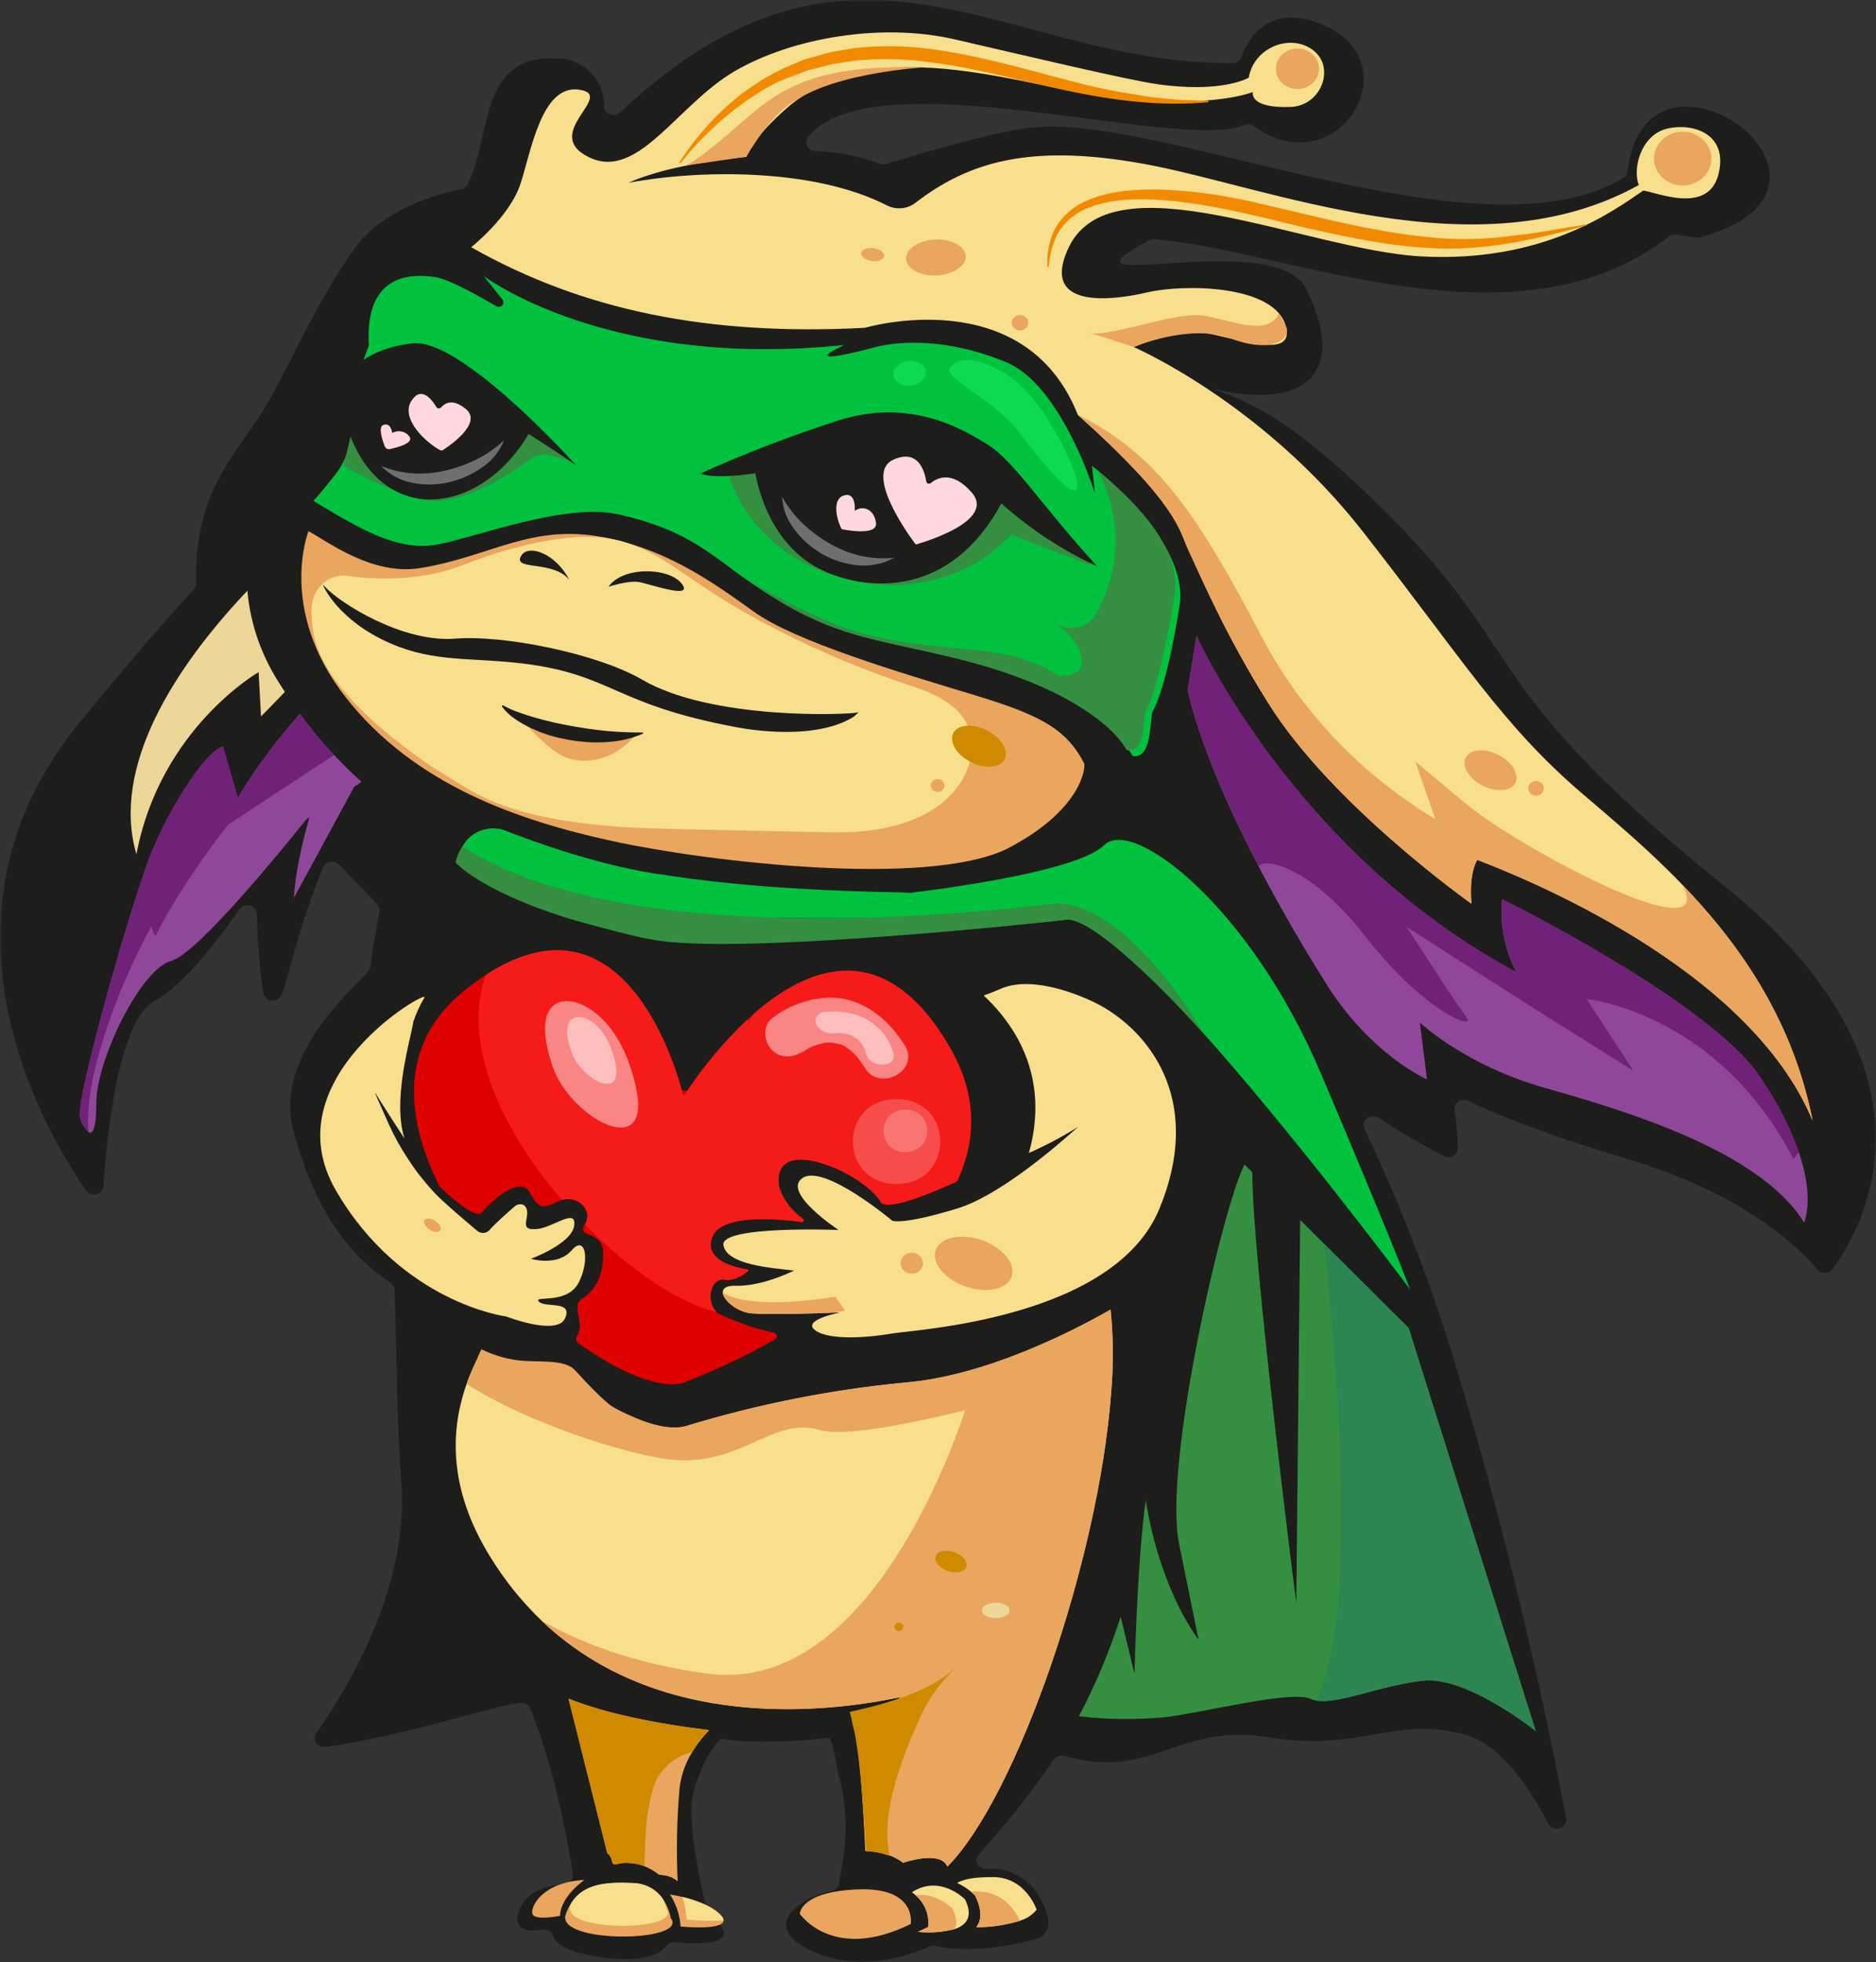 <svg width="420" height="439" viewBox="0 0 420 439" fill="none" xmlns="http://www.w3.org/2000/svg">
<rect x="0" y="0" width="420" height="439" fill="#333333" stroke="none"/>
<mask id="mask0_179_1056" style="mask-type:luminance" maskUnits="userSpaceOnUse" x="0" y="0" width="420" height="439">
<path d="M0.077 0H419.924V439H0.077V0Z" fill="white"/>
</mask>
<g mask="url(#mask0_179_1056)">
<path d="M17.641 161.865C27.427 149.858 35.996 139.968 43.401 131.853C43.745 131.484 43.924 131.004 43.898 130.515C43.857 129.25 43.857 128.082 43.898 127.013C44.628 107.878 54.11 100.361 59.945 90.111C65.779 79.86 71.614 66.193 79.636 55.259C85.493 47.286 96.766 43.679 103.301 42.303C103.622 42.241 103.923 42.107 104.177 41.912C104.431 41.717 104.631 41.467 104.758 41.183C110.524 28.607 107.09 10.972 126.752 13.241C126.872 13.254 126.991 13.276 127.107 13.307C129.501 13.942 131.598 15.309 133.069 17.191C134.537 19.073 135.291 21.361 135.211 23.691C135.196 24.089 135.312 24.481 135.541 24.817C135.767 25.153 136.098 25.416 136.488 25.574C136.878 25.732 137.311 25.776 137.726 25.701C138.144 25.625 138.527 25.434 138.826 25.152C191.503 -24.202 224.72 14.323 275.908 14.143C276.359 14.14 276.799 14.004 277.163 13.754C277.527 13.503 277.797 13.151 277.934 12.747C279.149 9.226 283.515 0.513 295.803 5.373C316.702 13.915 299.247 41.838 280.74 28.209C280.444 27.988 280.089 27.848 279.714 27.803C279.339 27.758 278.958 27.81 278.613 27.952C264.43 34.245 195.374 12.482 180.867 30.676C180.639 30.973 180.503 31.324 180.475 31.689C180.445 32.054 180.525 32.419 180.705 32.745C180.884 33.07 181.155 33.342 181.491 33.532C181.825 33.721 182.208 33.82 182.6 33.818C187.531 33.931 192.397 34.909 196.944 36.703C197.411 36.864 197.924 36.864 198.393 36.703C202.688 35.374 225.075 28.522 232.652 28.427C262.354 26.424 332.373 58.694 363.422 39.816C363.688 39.652 363.91 39.433 364.073 39.177C364.237 38.921 364.336 38.633 364.364 38.336C368.598 3.161 421.994 41.743 380.572 53.114C380.263 53.199 379.938 53.219 379.62 53.171L375.284 52.506C374.987 52.462 374.683 52.478 374.393 52.553C374.102 52.628 373.833 52.761 373.603 52.943C339.16 79.461 288.509 55.942 258.524 53.531C258.094 53.497 257.663 53.586 257.289 53.788C232.156 67.075 286.757 50.038 292.744 65.281C303.249 87.406 287.152 92.408 266.264 85.441C279.494 88.991 288.661 94.211 303.928 108.467C344.671 146.517 326.619 150.228 386.113 198.283C437.361 239.636 416.909 274.953 410.263 283.942C410.074 284.198 409.823 284.408 409.53 284.557C409.238 284.706 408.912 284.786 408.58 284.794C408.247 284.802 407.917 284.738 407.617 284.605C407.316 284.472 407.053 284.273 406.85 284.027C402.798 279.206 390.641 267.246 365.083 259.53C344.276 253.257 333.68 248.758 328.726 246.309C328.381 246.14 327.993 246.064 327.604 246.088C327.216 246.112 326.842 246.237 326.523 246.446C326.205 246.656 325.954 246.944 325.797 247.276C325.641 247.61 325.585 247.979 325.636 248.339C326.074 251.168 326.307 254.024 326.335 256.881C326.341 257.23 326.249 257.572 326.068 257.876C325.888 258.178 325.626 258.432 325.308 258.611C324.99 258.79 324.627 258.887 324.257 258.893C323.886 258.901 323.52 258.815 323.195 258.648C318.184 256.04 313.322 253.188 308.628 250.105C308.248 249.855 307.792 249.729 307.328 249.745C306.864 249.761 306.419 249.92 306.06 250.194C305.701 250.47 305.448 250.846 305.339 251.269C305.23 251.692 305.272 252.137 305.457 252.536C313.39 269.216 320.069 286.395 325.444 303.949C338.613 347.477 346.596 385.347 350.627 406.826C350.71 407.295 350.609 407.779 350.344 408.185C350.08 408.592 349.668 408.896 349.184 409.043C348.7 409.19 348.176 409.17 347.706 408.985C347.237 408.802 346.854 408.465 346.626 408.04C342.078 399.242 335.574 390.007 327.632 388.003C311.586 383.903 305.022 392.104 283.87 388.688C263.61 385.412 258.038 398.491 238.284 392.893C237.851 392.768 237.386 392.78 236.96 392.925C236.534 393.07 236.171 393.342 235.924 393.698C230.835 401.101 225.228 408.177 219.138 414.883C218.865 415.177 218.69 415.54 218.636 415.926C218.581 416.313 218.65 416.708 218.832 417.058C219.015 417.408 219.304 417.7 219.663 417.898C220.022 418.095 220.435 418.188 220.851 418.168C223.076 417.976 225.314 418.381 227.305 419.332C229.297 420.282 230.961 421.74 232.105 423.538C237.94 432.423 232.105 433.79 232.105 433.79C232.105 433.79 219.017 437.663 209.576 435.375C209.068 435.246 208.527 435.297 208.056 435.518C205.067 436.932 193.154 441.847 181.778 436.523C169.512 430.828 179.541 424.432 186.256 423.075C186.669 422.983 187.044 422.773 187.328 422.477C187.613 422.181 187.793 421.809 187.847 421.414C188.424 417.408 190.967 408.345 187.615 396.546C187.339 395.597 186.489 388.745 185.425 388.857C176.905 389.808 166.797 390.053 161.539 389.029C160.82 389.276 159.696 390.984 158.206 393.433C158.124 393.565 158.045 393.727 157.973 393.87C155.502 399.015 154.791 401.615 154.791 405.088C154.791 412.815 157.547 424.66 158.266 427.63C158.378 428.067 158.643 428.458 159.016 428.74C161.143 430.325 167.606 435.945 151.064 434.596C150.703 434.566 150.337 434.622 150.005 434.763C149.673 434.902 149.385 435.119 149.17 435.393C148.035 436.855 144.541 439.399 134.369 437.89C126.478 436.722 124.239 434.672 123.824 433.144C123.684 432.675 123.361 432.27 122.917 432.012C122.476 431.754 121.946 431.66 121.434 431.748C118.577 432.224 114.708 432.139 116.135 427.669C117.675 422.866 123.227 421.774 126.317 421.555C126.603 421.533 126.881 421.454 127.133 421.327C127.387 421.2 127.611 421.027 127.79 420.816C127.968 420.606 128.1 420.363 128.175 420.103C128.253 419.843 128.27 419.573 128.231 419.305C127.34 413.327 124.463 396.29 118.667 382.242C118.497 381.831 118.185 381.487 117.782 381.261C117.378 381.036 116.906 380.943 116.439 381C110.3 381.682 90.669 388.392 72.829 390.879C72.432 390.932 72.028 390.877 71.662 390.722C71.296 390.567 70.983 390.319 70.762 390.005C70.54 389.691 70.419 389.325 70.411 388.95C70.4 388.573 70.505 388.203 70.712 387.881C76.952 379.121 91.59 355.81 89.857 332.071C88.845 318.424 88.774 302.515 88.359 288.574C88.346 288.266 88.257 287.964 88.1 287.694C87.941 287.424 87.717 287.193 87.448 287.017C76.779 279.955 70.225 269.23 65.788 253.484C61.837 239.408 72.88 226.727 82.332 217.531C82.647 217.224 82.849 216.834 82.909 216.411C83.486 212.13 84.164 207.868 84.935 203.95C84.991 203.652 84.976 203.348 84.886 203.058C84.795 202.768 84.636 202.502 84.418 202.278L75.94 193.49L75.778 193.309C75.52 193.086 75.206 192.926 74.865 192.843C74.525 192.76 74.17 192.757 73.828 192.834C73.487 192.911 73.171 193.066 72.908 193.284C72.645 193.503 72.445 193.779 72.323 194.088C69.778 200.313 67.607 206.666 65.82 213.118C64.806 217.226 63.855 220.265 63.064 222.523C62.909 222.95 62.606 223.314 62.203 223.558C61.798 223.801 61.32 223.91 60.842 223.866C60.364 223.822 59.917 223.628 59.572 223.314C59.225 223.002 59.004 222.589 58.941 222.144C58.074 216.308 57.6 210.428 57.522 204.538C57.525 204.109 57.378 203.69 57.107 203.346C56.836 202.999 56.452 202.745 56.013 202.623C55.576 202.498 55.107 202.508 54.676 202.653C54.245 202.798 53.875 203.07 53.623 203.426C48.669 210.517 40.849 220.636 34.457 224.051C26.637 228.246 23.952 253.722 23.121 265.386C23.091 265.804 22.923 266.203 22.636 266.525C22.352 266.85 21.965 267.079 21.532 267.184C21.099 267.289 20.64 267.264 20.225 267.111C19.807 266.958 19.454 266.686 19.211 266.336C8.919 251.406 -17.299 204.775 17.641 161.865Z" fill="#1D1D1B"/>
<path d="M264.064 135.649C264.064 135.649 261.41 153.398 257.986 159.301C257.368 163.098 257.561 169.741 253.589 169.172C248.717 160.782 234.028 151.993 216.108 147.608C198.188 143.223 187.328 141.733 174.078 134.178C160.828 126.623 157.211 119.2 138.328 115.072C126.527 112.49 107.139 120.036 98.092 121.801C89.047 123.566 80.364 118.175 70.154 112.082C71.876 110.184 73.599 108.039 75.037 106.216C77.171 103.523 78.385 100.287 78.521 96.934C78.691 90.234 80.062 83.609 82.573 77.334C81.561 60.877 92.52 61.275 97.323 61.978C100.361 62.405 106.713 65.926 111.068 68.508C111.279 68.627 111.527 68.675 111.77 68.646C112.014 68.616 112.238 68.51 112.41 68.344C112.58 68.179 112.685 67.964 112.709 67.735C112.733 67.506 112.673 67.277 112.537 67.084L108.282 61.74C108.282 61.74 135.919 82.782 189.039 77.183C177.471 82.678 195.97 77.676 195.97 77.676C195.97 77.676 207.964 73.927 225.205 81.008C237.695 86.133 245.141 110.431 245.141 110.431L244.462 104.214C244.462 104.214 266.505 120.88 264.064 135.649Z" fill="#00C23F"/>
<path d="M242.69 170.748C238.638 162.88 232.489 159.852 217.76 155.401C201.48 150.484 178.01 143.499 168.842 136.912C159.674 130.325 149.593 123.121 135.747 120.33C118.94 116.932 110.076 124.516 94.062 127.107C83.423 128.825 73.528 121.28 69.069 118.84C69.069 118.84 62.05 136.371 77.345 155.951C92.643 175.532 115.84 183.571 137.265 188.221C158.69 192.872 207.305 198.557 225.266 190.006C242.285 181.312 243.125 171.574 242.69 170.748Z" fill="#EAA55E"/>
<path d="M204.783 153.72C212.137 156.169 217.952 160.174 217.587 167.483C217.212 175.768 208.966 186.664 186.245 186.228C153.525 185.582 142.309 185.364 136.789 184.861C111.525 182.593 106.177 177.268 96.725 171.573C69.962 153.189 69.93 142.473 69.749 136.987C69.566 131.501 73.7 128.255 77.853 128.853C82.006 129.451 93.159 130.476 103.32 126.528C111.648 123.291 128.422 117.796 139.534 121.213C150.648 124.629 153.91 130.77 174.16 141.011C183.969 146.046 194.211 150.298 204.783 153.72Z" fill="#F8DF8D"/>
<path d="M279.573 17.378C280.688 10.658 288.822 7.374 293.938 11.199C299.053 15.024 295.853 23.671 288.964 23.927C279.462 24.288 280.485 20.586 280.485 20.586C280.485 20.586 272.097 24.174 250.905 22.067C229.713 19.96 197.874 6.511 176.793 23.633C167.959 31.226 167.109 35.108 167.109 35.108C167.109 35.108 150.687 36.389 140.71 40.897C156.36 37.955 182.152 37.509 198.614 45.985C199.622 46.486 200.767 46.694 201.904 46.581C203.039 46.467 204.111 46.038 204.985 45.349C216.878 36.228 230.594 32.061 255.97 36.645C283.585 41.6 330.761 61.503 366.905 41.391C365.436 37.908 367.3 30.296 373.084 28.825C378.869 27.353 387.003 29.869 384.744 38.952C382.485 48.035 371.099 43.099 367.898 42.634C361.07 47.313 345.379 58.864 318.108 57.365C292.408 55.96 248.028 34.529 238.931 56.083C233.299 69.105 248.778 67.312 256.882 65.413C264.986 63.515 285.246 63.648 287.85 72.921C290.453 82.194 271.581 73.31 265.492 74.155C261.449 74.799 257.523 75.978 253.833 77.657C253.833 77.657 282.471 89.996 305.091 118.906C327.712 147.817 336.292 162.253 354.455 177.752C372.618 193.251 398.653 214.522 405.805 250.731C391.45 216.191 340.354 196.089 330.71 192.378C328.684 196.118 329.434 202.191 329.434 202.191C329.434 202.191 298.253 180.182 283.97 157.355C274.65 142.454 269.707 130.932 265.999 122.95C264.034 118.707 263.74 112.86 241.302 92.815C229.409 62.765 193.619 73.348 193.619 73.348C158.821 75.18 130.651 69.552 105.488 55.315C105.488 55.315 114.046 48.566 116.488 41.23C118.929 33.893 121.21 18.849 129.658 20.064C138.107 21.279 120.895 29.84 131.876 35.184C142.856 40.527 151.589 23.415 164.536 15.897C177.482 8.38 197.469 5.049 213.707 8.798C229.946 12.547 252.394 17.862 258.918 18.811C273.657 20.947 279.573 17.378 279.573 17.378Z" fill="#F8DF8D"/>
<path d="M403.891 273.529C394.024 257.497 363.917 248.518 345.886 243.413C327.854 238.306 317.886 228.787 317.886 228.787L319.476 241.514C319.476 241.514 306.905 236.037 296.947 220.178C269.657 176.698 265.898 154.308 265.898 154.308L267.874 142.292C267.874 142.292 289.674 190.878 339.443 217.492C336.838 212.427 335.749 206.795 336.293 201.195C336.293 201.195 382.891 224.174 394.034 240.972C408.895 263.108 403.891 273.529 403.891 273.529Z" fill="#8F4899"/>
<path d="M127.438 129.717C124.461 123.899 118.465 121.744 116.792 124.202C114.341 127.819 123.793 125.208 127.438 129.717Z" fill="#1D1D1B"/>
<path d="M136.223 131.292C139.455 126.642 149.766 126.927 152.633 130.6C155.499 134.273 145.369 130.6 142.968 130.22C140.568 129.84 136.223 131.292 136.223 131.292Z" fill="#1D1D1B"/>
<path d="M244.402 126.566L226.411 119.628C222.021 124.272 216.341 127.681 210.003 129.476C203.666 131.271 196.92 131.381 190.519 129.793C167.596 124.563 163.3 106.501 163.3 106.501L186.732 95.254L215.906 99.478L228.944 110.867L244.402 126.566Z" fill="#348F41"/>
<path d="M156.818 105.932C166.87 101.412 177.196 97.447 187.744 94.059C204.398 88.781 216.403 96.621 220.961 99.374C226.979 103.009 232.966 112.918 245.679 126.747C237.789 123.098 230.543 118.338 224.193 112.633C212.837 133.58 194.694 132.356 184.493 127.772C172.935 122.57 169.805 109.786 169.105 105.894C159.169 107.346 156.818 105.932 156.818 105.932Z" fill="#1D1D1B"/>
<path d="M200.214 124.781C197.619 125.062 194.991 124.905 192.454 124.316C190.021 123.72 187.702 122.776 185.575 121.517C183.418 120.273 181.433 118.781 179.669 117.075C177.835 115.318 176.296 113.312 175.101 111.124C175.219 113.772 176.177 116.327 177.856 118.46C179.484 120.657 181.577 122.515 184.006 123.918C186.458 125.349 189.233 126.226 192.11 126.48C194.937 126.748 197.779 126.152 200.214 124.781Z" fill="#706F6F"/>
<path d="M166.206 128.872C172.493 132.913 179.159 136.408 186.122 139.312C198.451 144.561 213.657 144.627 222.47 145.956C227.69 146.684 232.676 148.476 237.077 151.205C237.077 151.205 243.378 151.869 242.051 146.678C241.645 145.179 240.907 143.778 239.886 142.563C238.865 141.348 237.584 140.348 236.125 139.626C237.371 140.176 242.537 142.065 245.242 137.49C248.131 132.555 249.679 127.03 249.75 121.402C249.82 115.774 248.411 110.217 245.647 105.22C251.665 110.155 264.834 121.649 262.96 133.001C262.96 133.001 259.921 153.255 256.446 159.159C255.828 162.955 256.223 168.403 252.242 167.824C247.37 159.434 232.488 151.85 214.609 147.465C196.728 143.08 189.009 142.834 175.759 135.279C172.435 133.334 169.244 131.194 166.206 128.872Z" fill="#348F41"/>
<path d="M202.851 57.966C202.716 55.752 205.594 53.797 209.282 53.599C212.968 53.401 216.066 55.035 216.201 57.249C216.337 59.463 213.458 61.418 209.772 61.616C206.085 61.814 202.987 60.18 202.851 57.966Z" fill="#EAA55E"/>
<path d="M331.624 175.624C328.616 173.953 327.106 171.133 328.25 169.325C329.394 167.518 332.76 167.407 335.767 169.078C338.774 170.749 340.284 173.568 339.14 175.376C337.996 177.184 334.631 177.295 331.624 175.624Z" fill="#EAA55E"/>
<path d="M217.019 170.344C213.914 168.61 212.358 165.694 213.544 163.83C214.729 161.965 218.207 161.859 221.312 163.593C224.417 165.326 225.973 168.243 224.787 170.107C223.601 171.971 220.123 172.077 217.019 170.344Z" fill="#CF8A00"/>
<path d="M195.144 58.388C193.723 58.182 192.676 57.381 192.805 56.599C192.935 55.816 194.19 55.349 195.611 55.555C197.032 55.761 198.08 56.562 197.951 57.344C197.822 58.126 196.565 58.593 195.144 58.388Z" fill="#EAA55E"/>
<path d="M228.366 73.946C227.348 73.946 226.523 73.172 226.523 72.219C226.523 71.264 227.348 70.491 228.366 70.491C229.384 70.491 230.21 71.264 230.21 72.219C230.21 73.172 229.384 73.946 228.366 73.946Z" fill="#EAA55E"/>
<path d="M343.88 178.009C342.917 178.009 342.137 177.278 342.137 176.376C342.137 175.475 342.917 174.744 343.88 174.744C344.842 174.744 345.622 175.475 345.622 176.376C345.622 177.278 344.842 178.009 343.88 178.009Z" fill="#EAA55E"/>
<path d="M209.909 177.202C209.064 177.202 208.379 176.561 208.379 175.769C208.379 174.978 209.064 174.336 209.909 174.336C210.754 174.336 211.438 174.978 211.438 175.769C211.438 176.561 210.754 177.202 209.909 177.202Z" fill="#EAA55E"/>
<path d="M282.673 142.863C291.444 159.35 304.803 173.312 321.34 183.277L316.872 170.406L328.441 180.021C339.989 189.636 384.724 213.545 376.731 198.055C389.445 211.266 401.327 228.075 405.805 250.741C391.45 216.201 340.354 196.099 330.71 192.388C328.684 196.128 329.434 202.202 329.434 202.202C329.434 202.202 298.253 180.192 283.97 157.365C274.65 142.464 269.707 130.942 265.999 122.96C264.034 118.717 263.74 112.87 241.302 92.825C259.222 101.566 268.481 115.718 282.673 142.863Z" fill="#EAA55E"/>
<path d="M224.476 83.21C218.397 79.803 214.487 79.85 212.725 82.261C210.962 84.672 222.652 89.19 228.649 97.314C234.646 105.439 243.652 115.632 240.552 105.505C240.552 105.505 234.15 88.582 224.476 83.21Z" fill="#0DDA51"/>
<path d="M376.722 41.505C373.175 41.505 370.3 38.811 370.3 35.487C370.3 32.164 373.175 29.47 376.722 29.47C380.269 29.47 383.145 32.164 383.145 35.487C383.145 38.811 380.269 41.505 376.722 41.505Z" fill="#EAA55E"/>
<path d="M290.474 19.922C287.805 19.922 285.642 17.895 285.642 15.395C285.642 12.894 287.805 10.867 290.474 10.867C293.142 10.867 295.306 12.894 295.306 15.395C295.306 17.895 293.142 19.922 290.474 19.922Z" fill="#EAA55E"/>
<path d="M200.044 84.129C199.767 82.632 201.149 81.155 203.134 80.831C205.117 80.507 206.952 81.459 207.23 82.957C207.508 84.454 206.125 85.931 204.142 86.255C202.157 86.578 200.322 85.627 200.044 84.129Z" fill="#0DDA51"/>
<path d="M128.198 103.246L122.951 101.87C122.247 101.684 121.504 101.659 120.787 101.796C120.07 101.933 119.399 102.228 118.828 102.658C114.251 106.141 101.72 114.636 92.49 111.314C81.022 107.175 76.93 104.072 76.93 104.072L79.098 95.245L110.289 88.174L121.087 97.447L128.198 103.246Z" fill="#348F41"/>
<path d="M78.948 87.481C78.269 87.794 77.873 88.022 77.873 88.022L78.653 83.276C78.653 83.276 81.46 78.056 92.411 76.822C103.361 75.588 128.959 104.091 128.959 104.091C128.959 104.091 124.371 100.892 118.344 97.096C111.435 108.779 100.728 113.231 92.523 111.332C82.756 109.055 78.248 99.146 77.094 92.72C77.565 90.931 78.186 89.18 78.948 87.481Z" fill="#1D1D1B"/>
<path d="M85.307 104.234C87.14 106.182 89.603 107.515 92.318 108.03C95.056 108.583 97.892 108.531 100.605 107.878C103.296 107.244 105.82 106.1 108.02 104.518C110.244 102.997 111.934 100.889 112.873 98.463C111.086 100.164 109.036 101.604 106.795 102.734C104.622 103.828 102.317 104.667 99.927 105.23C97.565 105.811 95.121 106.045 92.684 105.923C90.137 105.783 87.637 105.21 85.307 104.234Z" fill="#706F6F"/>
<path d="M267.924 142.292C267.924 142.292 289.724 190.878 339.493 217.492C336.888 212.427 335.799 206.795 336.342 201.195C336.342 201.195 382.941 224.174 394.084 240.972C397.709 246.21 400.615 251.855 402.735 257.773L401.52 259.33C384.542 226.451 355.215 223.519 355.215 223.519L365.69 239.587L342.887 225.283L314.927 207.403C314.927 207.403 325.807 224.355 328.289 227.533C330.771 230.712 319.243 226.86 305.8 209.662C292.358 192.463 282.157 192.131 281.842 193.887C268.207 167.71 265.948 154.308 265.948 154.308L267.924 142.292Z" fill="#6F2277"/>
<path d="M286.341 70.112C283.889 75.531 275.198 71.46 269.231 70.596C263.264 69.732 249.041 75.237 244.311 74.544L253.833 77.657C253.833 77.657 266.323 72.257 275.623 75.759C284.922 79.261 289.37 75.759 287.85 72.912L286.341 70.112Z" fill="#EAA55E"/>
<path d="M206.617 15.1C181.291 14.293 173.928 20.387 164.689 28.54C155.45 36.693 153.241 37.082 153.241 37.082L167.109 35.06C167.109 35.06 172.632 25.132 178.253 22.446C187.391 16.248 206.617 15.1 206.617 15.1Z" fill="#EAA55E"/>
<path d="M142.26 164.531C136.961 170.615 130.771 170.872 126.82 169.524C122.871 168.176 116.621 160.811 116.621 160.811L142.26 164.531Z" fill="#EAA55E"/>
<path d="M355.053 50.218C349.624 51.072 344.275 52.173 338.845 52.705C333.554 53.463 328.189 53.67 322.85 53.321C317.521 52.923 312.225 52.201 306.996 51.157C301.718 50.208 296.451 48.946 291.183 47.674L283.21 45.823L279.159 44.874L275.107 44.096C269.614 43.062 264.034 42.494 258.432 42.397C252.82 42.397 246.844 42.9 241.606 45.719C239.083 47.207 237.077 49.351 235.832 51.888C234.797 54.363 234.337 57.017 234.485 59.671H234.809C234.954 57.128 235.617 54.634 236.764 52.325C238.055 50.088 240.017 48.254 242.407 47.048C247.259 44.713 252.912 44.409 258.321 44.656C269.241 45.244 279.868 47.93 290.443 50.531C301.06 52.97 311.818 55.352 322.86 55.609C333.902 55.865 344.69 53.303 355.175 50.474L355.053 50.218Z" fill="#F18A00"/>
<path d="M270.477 22.561L266.475 22.409C265.152 22.417 263.83 22.353 262.514 22.219L258.584 21.83C257.277 21.725 255.98 21.422 254.694 21.232C249.496 20.456 244.353 19.381 239.296 18.014C229.166 15.376 218.904 12.319 207.964 10.915C202.455 10.209 196.872 10.158 191.35 10.763L187.218 11.437C185.846 11.699 184.492 12.038 183.166 12.452L181.14 13.012L180.126 13.287L179.163 13.686L175.355 15.319C165.326 20.064 157.618 27.771 152.056 36.399L152.319 36.57C155.471 32.553 159.086 28.873 163.097 25.598C165.089 23.949 167.194 22.424 169.399 21.032C171.567 19.601 173.893 18.392 176.336 17.426L180.115 16.03L181.039 15.679L182.051 15.442L183.965 14.958C185.233 14.597 186.52 14.305 187.825 14.085L191.765 13.544C197.047 13.036 202.375 13.141 207.629 13.857C218.185 15.091 228.416 18.081 238.81 20.273C249.203 22.466 259.921 23.889 270.588 22.855L270.477 22.561Z" fill="#F18A00"/>
<path d="M143.993 163.886C138.58 163.935 133.178 163.448 127.875 162.433C125.218 161.966 122.592 161.364 120.004 160.63C118.718 160.26 117.431 159.862 116.184 159.396C114.918 158.977 113.702 158.433 112.558 157.773L112.356 158.039C113.196 159.199 114.262 160.2 115.495 160.991C116.66 161.781 117.898 162.47 119.194 163.05C120.469 163.636 121.786 164.14 123.134 164.56C124.482 164.958 125.849 165.262 127.186 165.509C128.523 165.756 129.972 165.917 131.381 166.04C132.791 166.126 134.205 166.126 135.613 166.04C138.505 165.922 141.345 165.277 143.972 164.142L143.993 163.886Z" fill="#1D1D1B"/>
<path d="M55.384 132.166C56.002 139.269 58.321 146.15 62.171 152.297C62.709 153.17 63.245 153.986 63.781 154.812C60.519 158.21 58.433 160.298 58.433 160.298L57.897 150.389C57.897 150.389 35.862 162.974 30.544 191.144C24.832 171.668 38.984 149.459 55.384 132.166Z" fill="#ECD798"/>
<path d="M205.037 121.82C205.037 121.82 223.423 116.856 217.507 110.137C213.211 105.277 209.909 106.843 208.39 108.077C208.308 108.147 208.207 108.195 208.099 108.216C207.99 108.236 207.877 108.228 207.773 108.193C207.668 108.158 207.576 108.097 207.506 108.016C207.437 107.935 207.392 107.838 207.377 107.735C206.992 105.306 205.533 100.37 200.023 102.838C193.346 105.828 203.427 119.713 204.854 121.612L205.037 121.82Z" fill="#FFD7DE"/>
<path d="M188.463 118.404C188.463 118.404 196.488 120.112 196.122 117.037C195.758 113.962 193.204 112.937 191.381 114.303C191.381 114.303 191.747 109.861 188.829 110.886C185.912 111.912 187.733 117.379 188.463 118.404Z" fill="#FFD7DE"/>
<path d="M98.466 100.684C98.576 100.746 98.699 100.778 98.826 100.778C98.953 100.778 99.078 100.746 99.186 100.684C100.889 99.582 108.121 94.581 104.252 91.477C101.324 89.095 99.582 90.196 98.772 91.145C98.703 91.223 98.617 91.284 98.518 91.323C98.419 91.362 98.311 91.379 98.206 91.37C98.098 91.362 97.995 91.329 97.905 91.275C97.814 91.221 97.741 91.147 97.687 91.059C96.675 89.37 94.335 86.314 92.167 89.588C89.463 93.65 95.439 99.061 98.466 100.684Z" fill="#FFD7DE"/>
<path d="M86.179 99.943C86.259 100.141 86.414 100.305 86.614 100.404C86.812 100.504 87.045 100.532 87.264 100.484C89.006 100.114 92.916 99.089 91.579 97.561C91.157 97.025 90.535 96.658 89.837 96.531C89.14 96.405 88.416 96.528 87.811 96.877C87.811 96.877 87.568 94.486 85.865 95.055C84.558 95.492 85.622 98.548 86.179 99.943Z" fill="#FFD7DE"/>
<path d="M191.047 160.421C191.133 160.375 191.211 160.317 191.28 160.25C191.544 160.003 192.201 159.377 192.171 159.377C189.8 159.975 159.289 161.114 143.85 152.116C133.539 146.108 112.447 142.017 101.912 142.89C90.18 143.839 76.14 134.974 72.738 131.273C72.271 130.77 72.301 130.789 72.394 131.055C72.394 131.121 75.645 138.79 87.325 143.915C97.303 148.291 105.56 147.038 117.169 148.471C136.992 150.92 137.337 157.545 164.577 162.651C164.577 162.651 181.524 166.286 191.047 160.421Z" fill="#1D1D1B"/>
<path d="M226.482 380.438L228.508 380.647C227.838 380.536 227.161 380.468 226.482 380.438Z" fill="#348F41"/>
<path d="M151.154 287.889L150.93 288.497C151.019 288.298 151.092 288.095 151.154 287.889Z" fill="#EAA55E"/>
<path d="M103.716 221.83C105.311 220.517 106.986 219.291 108.73 218.155C137.956 199.107 150.02 234.69 152.491 243.488C152.536 243.641 152.629 243.78 152.756 243.887C152.883 243.991 153.04 244.06 153.208 244.084C153.376 244.108 153.548 244.086 153.703 244.022C153.858 243.955 153.99 243.85 154.082 243.716C157.887 238.097 162.318 232.871 167.302 228.131L168.628 226.945C180.785 216.23 198.089 209.234 212.614 234.348C218.855 245.139 218.49 255.123 214.387 264.075C214.305 264.248 214.162 264.389 213.982 264.473C208.005 267.206 198.3 271.183 197.126 268.916C193.763 262.433 171.8 253.15 174.121 265.537V265.649C175.262 268.455 177.208 270.911 179.743 272.75C179.818 272.8 179.872 272.873 179.898 272.955C179.926 273.038 179.921 273.127 179.887 273.207C179.852 273.288 179.792 273.356 179.712 273.4C179.633 273.445 179.54 273.463 179.448 273.453C174.192 272.73 161.528 271.554 159.452 276.765C157.607 281.387 162.856 283.409 167.343 284.063C168.245 284.196 164.355 286.911 162.277 286.369C159.329 285.61 157.678 290.898 160.384 293.574C161.164 294.362 168.628 297.123 169.968 297.37C170.98 297.636 171.994 297.902 173.219 298.178C173.391 298.216 173.546 298.301 173.667 298.423C173.787 298.544 173.865 298.697 173.893 298.86C173.921 299.026 173.895 299.193 173.819 299.344C173.744 299.493 173.624 299.62 173.471 299.704C166.902 303.43 160.038 306.676 152.937 309.415C147.61 310.828 138.755 307.155 129.376 300.463C129.146 300.27 129.001 300 128.971 299.71C128.941 299.42 129.027 299.13 129.212 298.899C131.036 295.936 127.755 292.255 130.308 290.584C132.86 288.912 135.047 286.141 135.047 280.561C135.047 274.979 128.969 277.221 130.874 274.031V273.954C132.84 270.823 129.314 267.377 125.729 268.497C125.535 268.557 125.345 268.632 125.16 268.716C121.392 270.424 120.785 270.766 118.598 266.817C116.408 262.868 109.843 268.867 107.899 271.26C106.674 272.778 101.881 268.773 98.548 265.631C98.477 265.565 98.419 265.488 98.376 265.404C90.567 249.876 89.422 233.455 103.716 221.83Z" fill="#DF0000"/>
<path d="M125.757 268.46C125.782 268.475 125.81 268.481 125.838 268.481C125.866 268.481 125.894 268.475 125.92 268.46C129.475 267.435 132.92 270.843 130.984 273.946V274.022C141.033 284.226 152.259 291.734 160.442 293.536C157.738 290.86 159.43 285.573 162.337 286.333C164.363 286.864 168.415 284.178 167.403 284.027C162.905 283.342 157.686 281.292 159.51 276.727C161.536 271.546 174.239 272.693 179.497 273.414C179.592 273.43 179.689 273.414 179.773 273.37C179.857 273.326 179.921 273.255 179.956 273.173C179.99 273.088 179.992 272.995 179.962 272.911C179.934 272.824 179.872 272.752 179.792 272.703C177.32 270.962 175.479 268.555 174.513 265.802C172.142 253.323 192.747 261.96 197.154 268.879C198.543 271.07 208.297 267.065 214.223 264.332C214.263 264.314 214.295 264.284 214.315 264.246C218.509 255.248 218.934 245.187 212.643 234.311C198.136 209.226 180.896 216.183 168.699 226.88L168.628 226.955C167.879 228.066 167.483 228.711 167.483 228.711C167.483 228.711 167.483 228.493 167.332 228.095C161.986 233.175 157.282 238.816 153.311 244.904C153.29 244.942 153.255 244.972 153.212 244.99C153.171 245.01 153.124 245.016 153.079 245.008C153.032 245.002 152.991 244.982 152.958 244.95C152.926 244.92 152.902 244.879 152.896 244.837C151.6 239.684 139.969 197.865 108.84 218.072C108.786 218.106 108.747 218.157 108.728 218.213C103.268 233.846 112.679 253.218 125.757 268.46Z" fill="#F41B19"/>
<path opacity="0.47" d="M172.884 227.819C176.096 225.315 180.017 223.745 184.168 223.3C192.272 222.504 198.593 227.543 202.566 233.892C206.029 239.418 197.084 244.466 193.63 238.953C192.222 236.693 190.59 234.623 188.088 233.598C188.646 233.826 185.628 233.181 186.732 233.266C186.256 233.266 185.789 233.266 185.313 233.266C185.005 233.274 184.697 233.296 184.392 233.332C184.949 233.258 185.04 233.248 184.665 233.332C183.785 233.513 182.917 233.751 182.071 234.045C181.059 234.377 182.913 233.598 181.961 234.091C181.677 234.244 181.373 234.367 181.089 234.52C180.411 234.881 177.969 236.627 180.157 234.955C177.958 236.627 174.981 237.036 172.843 234.955C171.049 233.219 170.625 229.546 172.843 227.867L172.884 227.819Z" fill="white"/>
<path opacity="0.47" d="M184.35 226.462C186.8 226.111 189.304 226.317 191.653 227.06C193.725 227.724 195.58 228.872 197.047 230.395C198.513 231.917 199.54 233.766 200.031 235.763C200.922 238.925 194.866 239.094 193.953 235.934C193.664 234.573 192.926 233.333 191.847 232.384C192.121 232.604 190.529 231.645 191.137 231.929C190.874 231.806 190.611 231.712 190.338 231.597L189.81 231.426C190.133 231.512 190.196 231.53 189.961 231.426C189.425 231.313 188.949 231.216 188.35 231.15C187.754 231.083 188.919 231.15 188.279 231.15H187.702C187.246 231.15 185.526 231.349 187.084 231.15C186.296 231.303 185.478 231.228 184.736 230.936C183.993 230.642 183.364 230.145 182.931 229.508C182.746 229.233 182.634 228.918 182.606 228.592C182.58 228.268 182.636 227.94 182.772 227.64C182.91 227.34 183.121 227.076 183.39 226.868C183.659 226.661 183.978 226.518 184.32 226.452L184.35 226.462Z" fill="white"/>
<g opacity="0.47">
<path opacity="0.47" d="M200.72 264.902C187.683 264.902 187.662 245.918 200.72 245.918C213.778 245.918 213.778 264.902 200.72 264.902Z" fill="white"/>
</g>
<g opacity="0.47">
<path opacity="0.47" d="M202.686 257.774C196.173 257.774 196.162 248.283 202.686 248.283C209.209 248.283 209.219 257.774 202.686 257.774Z" fill="white"/>
</g>
<path opacity="0.47" d="M128.401 224.145C128.401 224.145 138.43 225.817 142.331 243.063C146.231 260.309 127.783 250.133 123.832 238.904C119.881 227.678 122.861 223.102 128.401 224.145Z" fill="white"/>
<path opacity="0.47" d="M130.367 227.629C130.367 227.629 135.665 228.511 137.721 237.634C139.778 246.754 130.042 241.373 127.947 235.431C125.85 229.49 127.438 227.08 130.367 227.629Z" fill="white"/>
<path d="M161.81 289.019C161.797 289.109 161.797 289.202 161.81 289.295C162.003 291.02 165.123 293.584 168.262 293.86C172.314 294.21 183.084 293.86 186.731 293.689H186.852H187.956C187.956 293.689 179.204 295.378 182.608 297.712C186.012 300.048 195.008 299.192 199.828 298.349C204.651 297.505 249.466 295.169 259.597 270.377C269.119 247.257 258.351 232.251 247.582 225.674C246.985 225.313 246.377 224.981 245.789 224.667L245.252 224.393C245.252 224.393 232.255 217.653 224.101 221.213C222.794 221.783 221.487 222.285 220.221 222.742C223.013 225.315 225.401 228.249 227.312 231.453C231.182 238.022 233.451 246.83 230.351 257.973C234.176 256.275 237.863 254.318 241.383 252.117C235.436 257.469 223.361 267.606 214.355 270.377C201.956 274.173 199.768 273.13 199.768 273.13C199.768 273.13 184.572 260.373 179.71 263.545C174.849 266.714 187.733 275.198 187.733 275.198C187.733 275.198 161.233 274.145 161.963 278.587C162.692 283.03 172.659 283.674 177.766 284.282C177.766 284.282 170.674 287.889 164.596 287.68C162.692 287.641 161.881 288.221 161.81 289.019Z" fill="#F8DF8D"/>
<path d="M215.808 287.712C211.165 285.954 208.377 282.269 209.579 279.478C210.783 276.688 215.522 275.853 220.164 277.609C224.807 279.367 227.595 283.054 226.392 285.843C225.189 288.632 220.45 289.47 215.808 287.712Z" fill="#EAA55E"/>
<path d="M204.135 284.985C202.753 284.985 201.633 283.936 201.633 282.641C201.633 281.347 202.753 280.295 204.135 280.295C205.517 280.295 206.637 281.347 206.637 282.641C206.637 283.936 205.517 284.985 204.135 284.985Z" fill="#EAA55E"/>
<path d="M161.831 289.295C162.023 291.021 165.143 293.584 168.284 293.86C172.336 294.211 183.104 293.86 186.751 293.689H186.871L189.192 293.234L187.005 290.121C187.005 290.121 169.115 293.405 161.831 289.295Z" fill="#EAA55E"/>
<path d="M127.277 380.049L127.43 380.665L133.953 406.653L135.979 414.72C136.677 415.016 136.991 416.202 137.133 416.941L137.762 417.179C138.852 416.842 140.006 416.736 141.145 416.866C142.212 416.931 143.259 417.162 144.245 417.549C145.436 418.022 146.542 418.663 147.526 419.448L149.259 419.704C150.164 419.923 151.003 420.336 151.712 420.908C151.389 413.928 151.537 406.935 152.157 399.971C152.502 397.16 153.464 394.445 154.982 391.999C155.824 390.605 156.802 389.286 157.9 388.06C158.203 387.717 158.509 387.395 158.791 387.111C147.526 385.762 135.471 383.4 127.277 380.049Z" fill="#EAA55E"/>
<path d="M191.066 385.754C192.009 388.867 192.708 396.906 193.163 403.958C193.163 404.385 193.225 404.812 193.245 405.229C193.477 408.856 193.63 412.112 193.72 414.152C195.514 414.232 197.284 414.573 198.967 415.157C200.619 403.312 199.829 380.989 199.829 380.989C197.058 382.808 194.127 384.403 191.066 385.754Z" fill="#CF8A00"/>
<path d="M214.274 421.281C215.356 421.811 216.375 422.447 217.313 423.178C217.672 423.474 218.01 423.792 218.326 424.129C219.896 427.345 219.775 429.614 218.58 431.189C221.907 431.197 225.213 430.705 228.375 429.737C229.851 429.294 231.146 428.436 232.083 427.278C232.083 427.278 229.652 419.99 222.358 419.99C219.117 419.998 216.341 420.151 214.274 421.281Z" fill="#F8DF8D"/>
<path d="M217.293 423.216C217.652 423.512 217.99 423.828 218.306 424.164C219.877 427.382 219.755 429.65 218.56 431.227C221.887 431.233 225.193 430.743 228.355 429.775C227.525 427.932 224.8 423.216 218.935 423.216C218.398 423.188 217.84 423.196 217.293 423.216Z" fill="#EAA55E"/>
<path d="M203.902 430.478C203.902 430.478 205.36 422.276 192.232 422.733C179.103 423.188 179.062 428.2 179.062 428.2C179.062 428.2 186.398 439.133 203.902 430.478Z" fill="#EAA55E"/>
<path d="M207.781 431.17C207.001 431.559 206.241 431.909 205.491 432.234C208.246 432.524 211.035 432.318 213.707 431.626C216.432 430.733 217.911 428.778 216.057 424.982C216.057 424.982 211.195 419.97 205.36 422.705C204.935 422.902 204.526 423.127 204.134 423.377C204.429 423.575 204.709 423.79 204.974 424.024C206.013 424.922 206.808 426.037 207.296 427.28C207.783 428.522 207.95 429.855 207.781 431.17Z" fill="#F8DF8D"/>
<path d="M207.781 431.169C207.001 431.559 206.241 431.91 205.491 432.232C208.247 432.524 211.035 432.316 213.707 431.626C214.295 430.542 214.234 429.062 213.262 427.061C213.262 427.061 209.686 423.367 204.974 424.052C206.008 424.946 206.801 426.058 207.289 427.296C207.776 428.533 207.945 429.86 207.781 431.169Z" fill="#EAA55E"/>
<path d="M214.151 370.997C212.034 370.208 210.755 368.537 211.295 367.264C211.836 365.993 213.99 365.601 216.108 366.39C218.226 367.179 219.504 368.851 218.964 370.123C218.424 371.396 216.269 371.787 214.151 370.997Z" fill="#CF8A00"/>
<path d="M223.848 354.166C221.901 354.166 220.322 353.296 220.322 352.221C220.322 351.147 221.901 350.275 223.848 350.275C225.795 350.275 227.373 351.147 227.373 352.221C227.373 353.296 225.795 354.166 223.848 354.166Z" fill="#ECD798"/>
<path d="M127.277 380.049L127.43 380.665L133.953 406.653L135.979 414.72C136.677 415.016 136.991 416.202 137.133 416.941L137.762 417.179C138.852 416.842 140.006 416.736 141.145 416.866C142.212 416.931 143.259 417.162 144.245 417.549L144.335 415.384L144.62 408.836C144.889 405.954 145.405 403.098 146.159 400.293C146.721 398.304 147.832 396.489 149.382 395.029C150.93 393.569 152.861 392.518 154.982 391.98C155.824 390.585 156.802 389.268 157.9 388.041C158.203 387.699 158.509 387.377 158.791 387.091C147.526 385.762 135.471 383.4 127.277 380.049Z" fill="#CF8A00"/>
<path d="M150.171 429.167C149.917 427.779 149.391 426.446 148.623 425.238C147.942 424.088 146.956 423.123 145.759 422.439C144.562 421.752 143.195 421.369 141.793 421.327C135.605 421.033 130.733 421.488 127.955 425.693C127.408 426.518 126.974 427.405 126.659 428.331C124.278 434.976 154.365 434.634 150.171 429.167Z" fill="#EAA55E"/>
<path d="M149.159 427.127C149.051 426.479 148.87 425.842 148.622 425.228C147.942 424.078 146.956 423.113 145.759 422.429C144.562 421.742 143.197 421.36 141.795 421.317C135.605 421.023 130.733 421.478 127.957 425.683C127.865 425.892 127.774 426.12 127.692 426.348C125.516 432.423 152.989 432.119 149.159 427.127Z" fill="#F8DF8D"/>
<path d="M149.99 423.871C151.393 426.045 152.207 428.508 152.36 431.048C152.36 431.048 161.872 431.996 161.974 429.727C161.954 429.324 161.778 428.943 161.476 428.655C159.521 426.396 155.461 425.077 152.735 424.422C151.133 424.032 149.99 423.871 149.99 423.871Z" fill="#EAA55E"/>
<path d="M152.765 424.42C153.321 426.07 153.641 427.781 153.717 429.509C156.471 429.759 159.239 429.831 162.004 429.727C161.985 429.324 161.808 428.941 161.507 428.653C159.521 426.396 155.461 425.075 152.765 424.42Z" fill="#F8DF8D"/>
<path d="M130.843 420.625C130.843 420.625 125.555 424.213 125.374 428.653C125.374 428.653 119.539 429.85 119.173 428.142C118.809 426.432 121.544 421.1 130.843 420.625Z" fill="#EAA55E"/>
<path d="M241.535 384.026C247.887 384.739 254.302 384.81 260.67 384.236C269.423 383.211 289.116 378.086 293.492 380.136C293.891 380.313 294.314 380.44 294.748 380.514C299.722 381.34 309.649 376.974 318.655 376.036C328.502 375.011 343.818 387.311 343.818 387.311L315.373 297.143L296.48 278.332L291.081 272.959L290.21 358.647C290.21 358.647 280.363 281.767 280.363 262.292L278.631 260.544C273.759 269.79 260.397 327.629 263.953 345.322L268.329 366.847C268.329 366.847 260.397 356.947 256.851 337.672C256.72 337.017 256.608 336.342 256.497 335.668C256.223 337.682 255.95 340.092 255.676 342.996C255.018 350.133 254.4 360.222 253.985 374.479L250.895 361.704C248.439 369.374 245.308 376.841 241.535 384.026Z" fill="#348F41"/>
<path d="M294.748 380.514C299.722 381.34 309.649 376.974 318.655 376.036C328.502 375.011 343.818 387.311 343.818 387.311L315.373 297.143L296.481 278.332C299.357 305.268 303.713 358.552 295.68 378.122C295.346 378.891 295.042 379.699 294.748 380.514Z" fill="#2D8552"/>
<path d="M120.024 300.864L95.227 281.957C96.622 285.936 98.314 289.818 100.291 293.574C102.722 297.674 114.878 304.509 120.713 306.104C126.55 307.696 121.199 301.357 121.199 301.357L120.024 300.864Z" fill="#1D1D1B"/>
<path d="M104.709 309.026L106.885 309.718C107.596 309.938 108.214 309.102 107.899 308.343C107.454 307.29 106.956 305.961 106.541 304.785C105.852 306.17 105.24 307.584 104.709 309.026Z" fill="#F8DF8D"/>
<path d="M75.22 266.39C89.887 291.59 113.349 294.561 113.349 294.561C113.349 294.561 124.797 299.013 126.519 294.931L126.579 294.788C128.129 290.898 122.101 292.692 120.652 291.23C119.205 289.768 126.812 291.961 129.456 287.148C130.894 284.51 131.29 281.453 130.812 279.794C130.418 278.437 129.445 278.066 127.987 279.746C124.766 283.457 118.869 281.645 118.869 281.645C118.869 281.645 127.987 278.304 128.554 274.232C129.122 270.16 123.864 274.6 120.34 274.971C116.813 275.341 117.846 273.7 118.029 271.678C118.161 270.206 117.3 268.831 115.457 269.723C113.431 271.451 110.39 274.24 109.783 274.999L109.581 275.227C109.419 275.41 109.219 275.561 108.995 275.67C108.769 275.778 108.524 275.843 108.272 275.861C108.018 275.879 107.766 275.849 107.525 275.772C107.286 275.696 107.064 275.575 106.877 275.418C104.444 273.386 99.47 269.171 97.444 267.055C96.675 266.249 95.754 265.214 94.77 263.98L94.699 263.905C93.597 262.588 92.582 261.209 91.661 259.775L91.336 259.282C89.669 256.779 88.22 254.155 86.999 251.432C84.478 245.739 83.962 244.676 83.962 244.477C84.325 245.044 87.841 250.645 90.556 254.737C88.53 248.472 90.171 239.492 91.478 233.57C91.904 231.673 92.298 230.05 92.492 228.967C92.492 228.892 92.492 228.816 92.492 228.739C93.127 226.814 93.978 224.957 95.024 223.197C96.38 220.984 60.581 241.21 75.22 266.39Z" fill="#F8DF8D"/>
<path d="M96.093 275.063C95.132 274.407 94.671 273.467 95.066 272.961C95.457 272.456 96.555 272.576 97.516 273.233C98.476 273.889 98.937 274.83 98.545 275.335C98.151 275.841 97.055 275.718 96.093 275.063Z" fill="#EAA55E"/>
<path d="M109.652 348.169C112.843 353.417 116.733 358.266 121.229 362.596C147.425 387.577 185.181 383.191 201.753 379.679C201.146 380.098 200.517 380.506 199.88 380.913C197.109 382.726 194.177 384.314 191.117 385.66C192.06 388.773 192.758 396.812 193.214 403.864C193.214 404.291 193.275 404.718 193.296 405.135C193.529 408.761 193.679 412.016 193.772 414.058C195.565 414.138 197.335 414.479 199.019 415.063C200.162 415.475 201.232 416.053 202.19 416.772C202.19 416.772 210.516 413.866 212.097 417.626C227.565 402.116 245.962 349.118 248.758 311.666C249.301 305.453 249.26 299.211 248.636 293.004L248.302 293.196C242.175 296.696 235.794 299.793 229.207 302.459C220.444 305.971 211.266 308.619 202.94 309.33C186.126 310.923 169.546 314.205 153.484 319.125C150.211 319.989 145.612 318.946 140.376 316.459C139.362 315.993 138.35 315.508 137.336 314.92C135.613 313.972 133.841 312.88 132.039 311.674C130.235 310.47 125.86 309.596 124.805 310.593C120.572 314.56 113.491 312.216 109.428 308.087C108.913 307.578 108.446 307.028 108.031 306.444C107.503 305.705 107.016 305.012 106.713 304.394C106.633 304.533 106.562 304.676 106.5 304.821C105.826 306.209 105.217 307.622 104.676 309.064L104.556 309.396C104.556 309.501 104.474 309.606 104.444 309.711C104.019 310.874 103.653 312.061 103.35 313.269C100.635 323.652 101.78 335.384 109.652 348.169Z" fill="#F8DF8D"/>
<path d="M158.195 374.441C141.489 372.125 129.505 367.34 121.25 362.614C140.568 381.036 166.168 383.495 184.927 382.091C190.598 381.67 196.229 380.869 201.775 379.689C201.166 380.108 200.539 380.514 199.9 380.923C197.129 382.736 194.196 384.322 191.137 385.67C192.08 388.781 192.779 396.822 193.234 403.872C193.234 404.301 193.296 404.728 193.315 405.145C193.548 408.769 193.701 412.026 193.791 414.066C195.585 414.148 197.355 414.489 199.038 415.073C200.184 415.485 201.254 416.061 202.21 416.78C202.21 416.78 210.537 413.876 212.117 417.636C227.565 402.116 245.962 349.118 248.758 311.666C249.301 305.453 249.26 299.211 248.636 293.004L248.302 293.196C247.552 293.623 246.772 294.05 245.992 294.476C245.627 294.686 245.243 294.885 244.868 295.085C244.493 295.284 244.037 295.54 243.611 295.757L242.264 296.45L241.15 297.02L239.701 297.741L238.638 298.254L237.098 298.985L236.085 299.458L234.454 300.2L233.552 300.588L231.769 301.368L231.455 301.49C230.716 301.805 229.966 302.117 229.207 302.439C220.454 305.943 211.286 308.581 202.959 309.292C186.146 310.885 169.565 314.167 153.503 319.087C150.233 319.951 145.634 318.907 140.395 316.42C139.383 315.955 138.369 315.472 137.357 314.882C135.635 313.933 131.107 309.235 128.827 306.672C126.385 303.929 120.389 304.908 115.971 304.366C113.105 303.985 110.33 303.148 107.766 301.889C107.088 303.275 105.234 307.584 104.728 309.026L104.607 309.358C104.607 309.463 104.525 309.568 104.495 309.672C115.637 316.876 134.378 323.728 147.274 326.149C165.509 329.566 172.073 316.582 183.743 319.999C188.596 321.423 202.038 318.936 216.078 315.556C211.671 328.674 192.495 379.205 158.195 374.441Z" fill="#EAA55E"/>
<path d="M212.032 351.437C210.154 350.727 209.026 349.236 209.513 348.109C209.999 346.983 211.915 346.645 213.793 347.356C215.671 348.066 216.799 349.557 216.313 350.684C215.826 351.812 213.91 352.148 212.032 351.437Z" fill="#CF8A00"/>
<path d="M222.916 362.034C221.193 362.034 219.796 361.265 219.796 360.316C219.796 359.368 221.193 358.599 222.916 358.599C224.639 358.599 226.036 359.368 226.036 360.316C226.036 361.265 224.639 362.034 222.916 362.034Z" fill="#ECD798"/>
<path d="M201.237 364.948C200.679 364.948 200.225 364.523 200.225 363.999C200.225 363.476 200.679 363.051 201.237 363.051C201.797 363.051 202.251 363.476 202.251 363.999C202.251 364.523 201.797 364.948 201.237 364.948Z" fill="#CF8A00"/>
<path d="M34.243 189.929C36.819 183.851 40.078 178.047 43.969 172.617V172.674C45.995 169.827 48.021 167.777 49.875 166.979L53.238 178.483C57.258 171.852 61.91 165.575 67.136 159.728C71.16 165.223 75.78 170.312 80.922 174.914C80.558 175.18 79.99 175.569 79.292 176.044L65.807 200.901C66.021 195.7 67.582 188.904 69.263 182.868L68.555 183.371C63.489 189.644 44.242 213.41 38.337 214.987C31.529 216.809 21.56 237.082 21.56 246.877C21.56 252.572 20.739 253.881 19.807 253.293C18.89 252.388 18.238 251.277 17.913 250.067C16.698 246.649 29.825 200.18 34.243 189.929Z" fill="#8F4899"/>
<path d="M34.241 189.93C36.818 183.852 40.078 178.048 43.967 172.618L44.018 172.665C46.044 169.818 48.07 167.768 49.913 166.971L53.276 178.474C57.298 171.843 61.949 165.567 67.174 159.719C69.525 162.923 72.077 165.994 74.814 168.916L51.1 184.491C51.1 184.491 40.664 197.514 34.779 209.54C34.392 208.823 34.09 208.068 33.877 207.29C25.773 221.953 18.55 242.654 19.848 253.323C18.929 252.417 18.276 251.305 17.953 250.095C16.696 246.649 29.825 200.181 34.241 189.93Z" fill="#6F2277"/>
<path d="M102.256 192.502C102.256 192.502 107.484 198.605 126.569 204.717C129.516 205.668 238.385 205.42 238.385 205.42C242.943 203.912 254.593 214.76 267.529 229.071C278.551 241.241 290.454 255.951 299.652 267.645C308.85 279.337 315.404 288.137 315.708 288.526C315.495 287.946 310.947 275.996 295.66 240.024C279.979 203.122 253.722 182.622 247.158 189.114C240.593 195.606 204.124 199.706 204.124 199.706L204.307 199.782C201.775 199.659 200.255 199.64 200.255 199.64C171.182 199.07 155.986 196.887 146.566 195.435C132.808 193.319 117.776 187.681 112.608 185.64C110.961 185.183 109.196 185.26 107.598 185.857C106.003 186.455 104.666 187.538 103.807 188.934C103.158 189.869 102.663 190.889 102.338 191.961C102.297 192.139 102.269 192.32 102.256 192.502Z" fill="#00C23F"/>
<path d="M102.013 192.996C102.013 192.996 107.241 199.099 126.325 205.21C129.273 206.161 141.894 209.568 145.572 210.166H145.694C164.486 214.019 238.151 205.885 238.151 205.885C242.71 204.377 256.588 217.047 269.555 231.359C262.93 220.064 248.221 200.684 235.275 202.24C216.422 204.51 139.392 212.623 103.583 189.417C102.934 190.353 102.441 191.373 102.114 192.445C102.067 192.626 102.032 192.81 102.013 192.996Z" fill="#348F41"/>
<path d="M190.246 383.029C190.521 383.982 190.737 384.948 190.894 385.925C191.777 388.772 192.515 395.5 193.062 401.936C193.058 401.993 193.058 402.049 193.062 402.108L193.215 404.005C193.215 404.431 193.286 404.86 193.305 405.277C193.589 408.894 193.792 412.148 193.915 414.19C195.708 414.255 197.48 414.575 199.17 415.139C196.922 405.495 202.342 391.942 206.88 382.385C207.71 380.82 208.665 379.316 209.737 377.886C211.236 375.864 214.002 373.017 214.174 372.817C208.035 379.223 194.511 382.042 190.246 383.029Z" fill="#CF8A00"/>
<path d="M193.125 402.118L193.275 404.015C193.275 404.442 193.346 404.868 193.368 405.287C193.65 408.904 193.852 412.158 193.975 414.198C194.167 412.71 193.743 407.68 193.125 402.118Z" fill="#CF8A00"/>
</g>
</svg>
